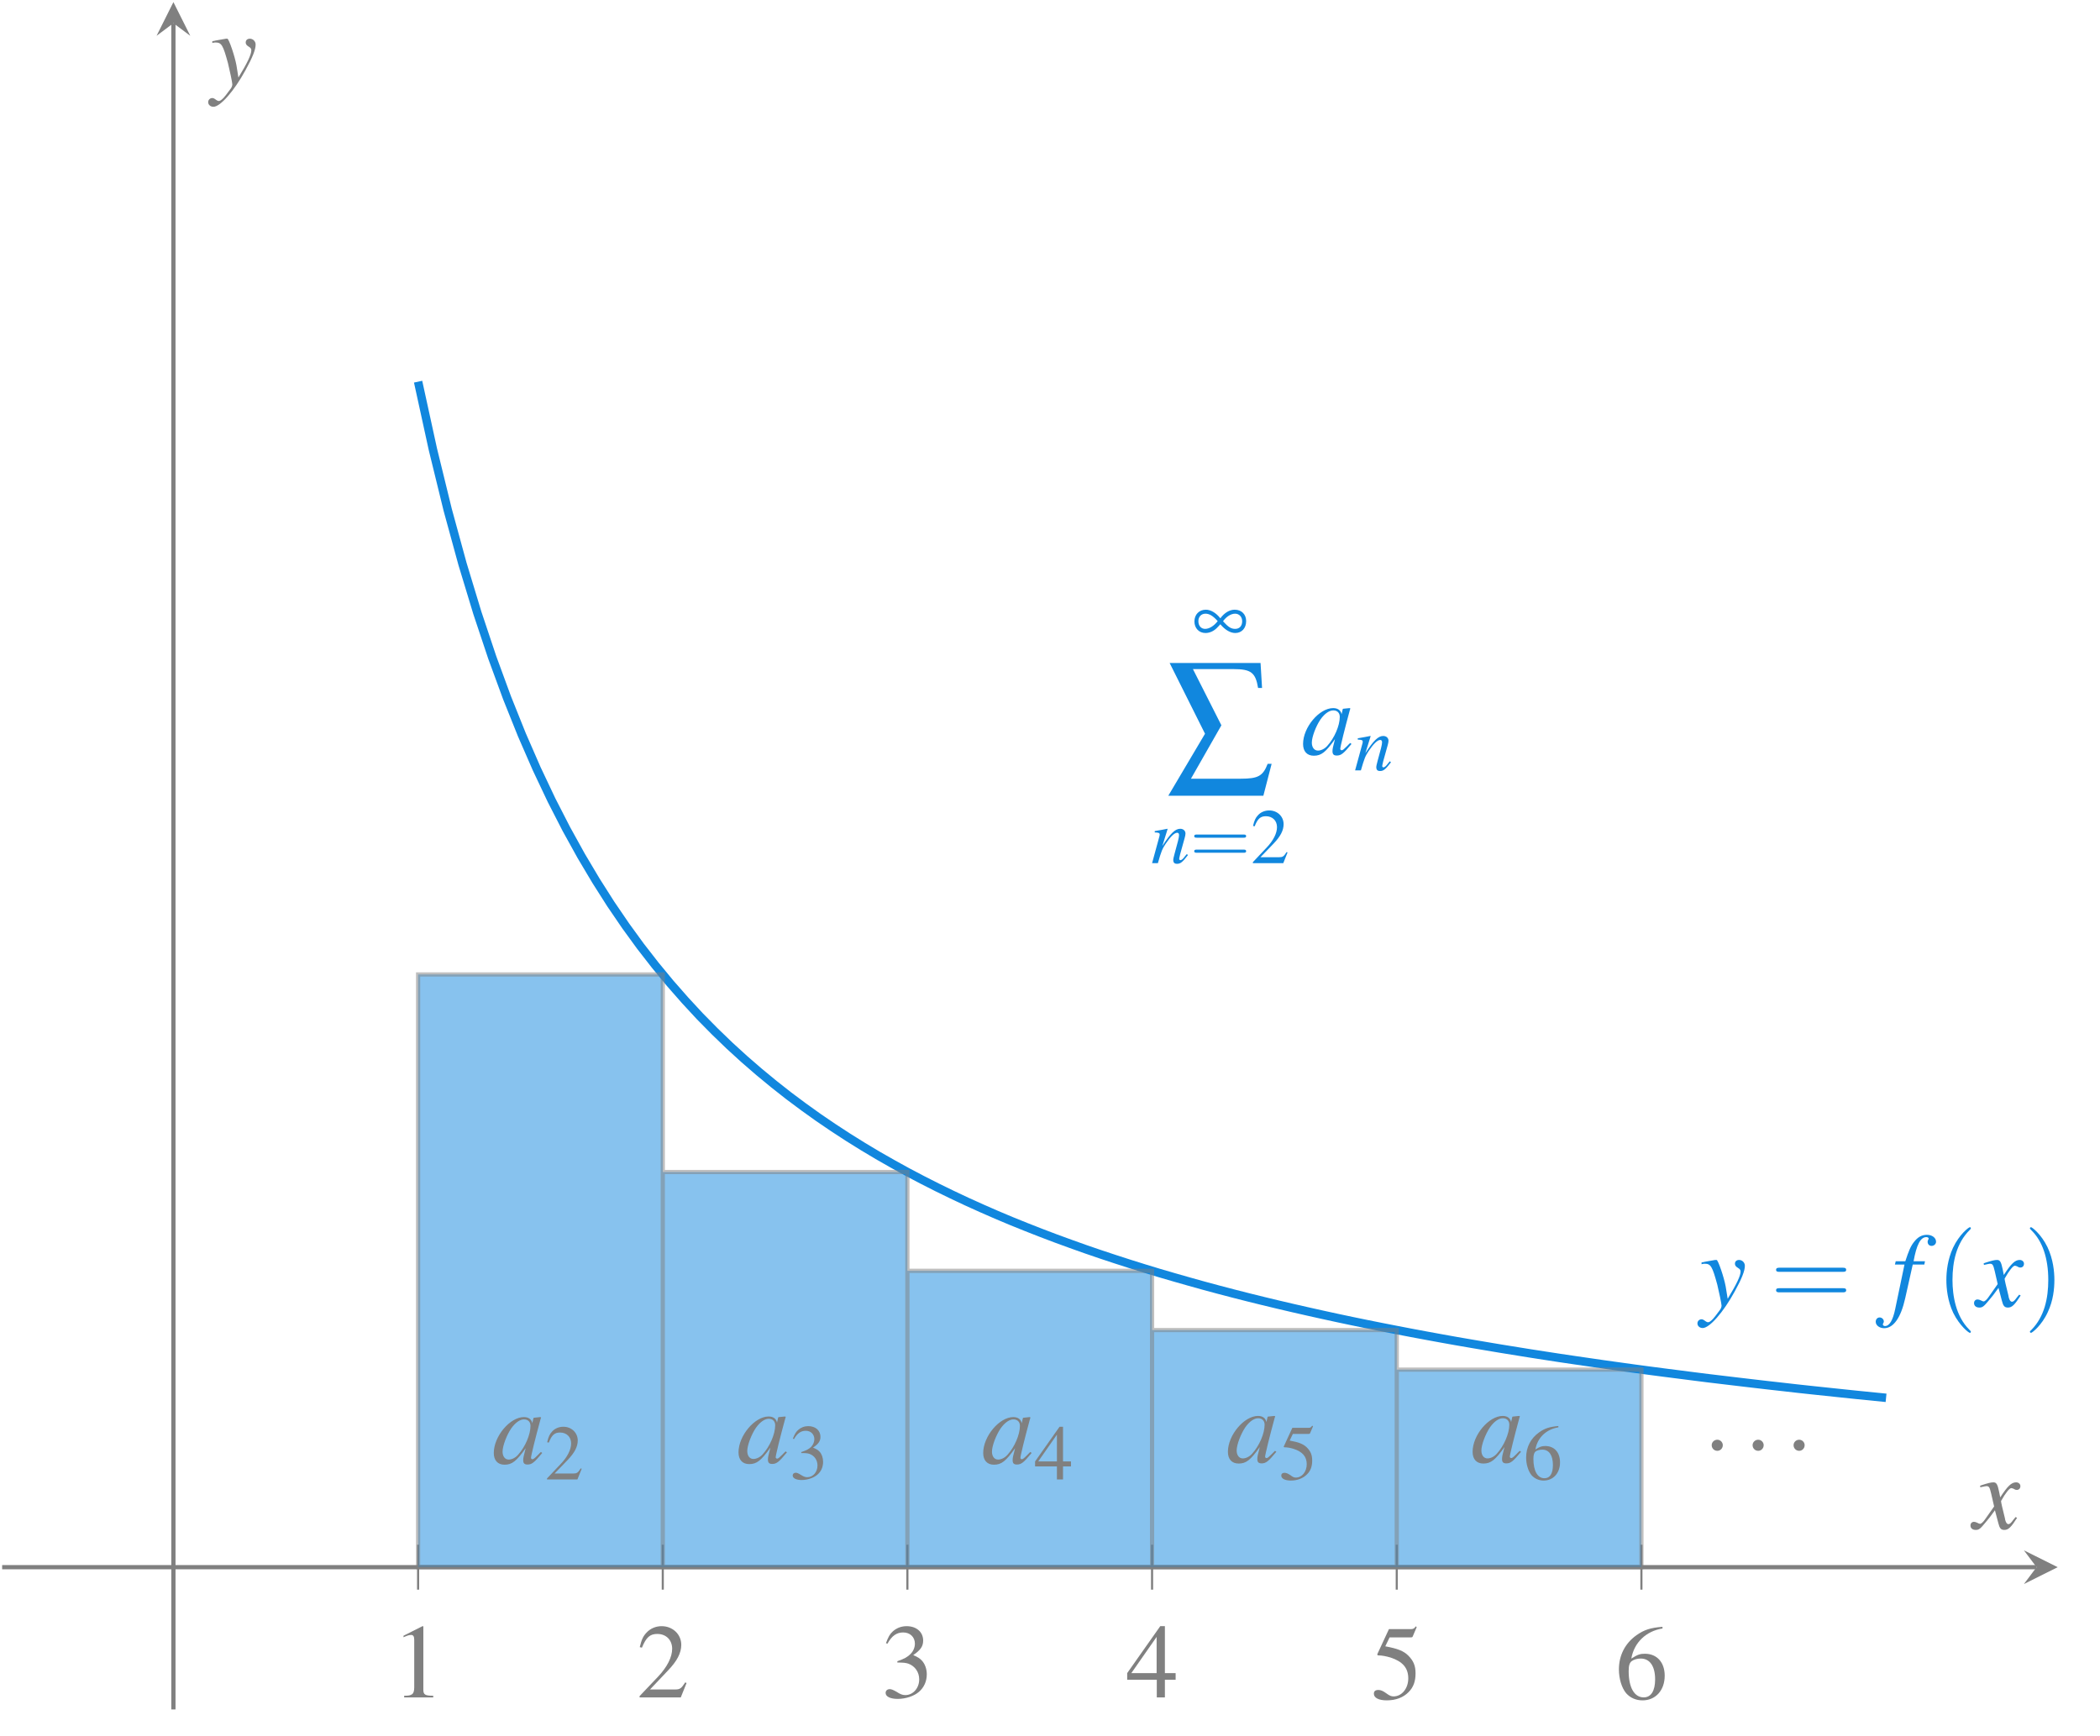 <?xml version="1.0" encoding="UTF-8"?>
<svg xmlns="http://www.w3.org/2000/svg" xmlns:xlink="http://www.w3.org/1999/xlink" width="400" height="330.651" viewBox="0 0 400 330.651">
<path fill="none" stroke-width="0.199" stroke-linecap="butt" stroke-linejoin="miter" stroke="rgb(50.196%, 50.196%, 50.196%)" stroke-opacity="1" stroke-miterlimit="10" d="M 23.13 -2.125 L 23.13 2.124 M 46.259 -2.125 L 46.259 2.124 M 69.383 -2.125 L 69.383 2.124 M 92.512 -2.125 L 92.512 2.124 M 115.642 -2.125 L 115.642 2.124 M 138.769 -2.125 L 138.769 2.124 " transform="matrix(2.015, 0, 0, -2.015, 33.031, 298.557)"/>
<path fill="none" stroke-width="0.399" stroke-linecap="butt" stroke-linejoin="miter" stroke="rgb(50.196%, 50.196%, 50.196%)" stroke-opacity="1" stroke-miterlimit="10" d="M -16.19 -0.001 L 176.095 -0.001 " transform="matrix(2.015, 0, 0, -2.015, 33.031, 298.557)"/>
<path fill-rule="nonzero" fill="rgb(50.196%, 50.196%, 50.196%)" fill-opacity="1" d="M 391.941 298.559 L 385.508 295.348 L 387.918 298.559 L 385.508 301.77 "/>
<path fill="none" stroke-width="0.399" stroke-linecap="butt" stroke-linejoin="miter" stroke="rgb(50.196%, 50.196%, 50.196%)" stroke-opacity="1" stroke-miterlimit="10" d="M 0 -13.451 L 0 145.952 " transform="matrix(2.015, 0, 0, -2.015, 33.031, 298.557)"/>
<path fill-rule="nonzero" fill="rgb(50.196%, 50.196%, 50.196%)" fill-opacity="1" d="M 33.031 0.402 L 29.82 6.824 L 33.031 4.418 L 36.246 6.824 "/>
<path fill-rule="nonzero" fill="rgb(50.196%, 50.196%, 50.196%)" fill-opacity="1" d="M 80.477 309.797 L 76.855 311.621 L 76.855 311.906 C 77.078 311.812 77.297 311.715 77.391 311.684 C 77.77 311.527 78.086 311.465 78.305 311.465 C 78.715 311.465 78.902 311.746 78.902 312.41 L 78.902 321.508 C 78.902 322.172 78.746 322.613 78.43 322.801 C 78.117 322.988 77.832 323.051 76.984 323.051 L 76.984 323.367 L 82.523 323.367 L 82.523 323.051 C 80.949 323.051 80.637 322.832 80.637 321.887 L 80.637 309.828 Z M 80.477 309.797 "/>
<path fill-rule="nonzero" fill="rgb(50.196%, 50.196%, 50.196%)" fill-opacity="1" d="M 130.773 320.629 L 130.52 320.504 C 129.766 321.668 129.512 321.855 128.602 321.855 L 123.812 321.855 L 127.184 318.297 C 128.977 316.441 129.766 314.898 129.766 313.355 C 129.766 311.34 128.129 309.797 126.02 309.797 C 124.914 309.797 123.875 310.238 123.152 311.023 C 122.492 311.715 122.207 312.348 121.859 313.793 L 122.27 313.891 C 123.09 311.906 123.812 311.277 125.199 311.277 C 126.867 311.277 128.031 312.41 128.031 314.109 C 128.031 315.684 127.09 317.543 125.418 319.336 L 121.828 323.117 L 121.828 323.367 L 129.672 323.367 Z M 130.773 320.629 "/>
<path fill-rule="nonzero" fill="rgb(50.196%, 50.196%, 50.196%)" fill-opacity="1" d="M 170.926 316.723 C 172.094 316.723 172.566 316.785 173.039 316.945 C 174.297 317.418 175.086 318.551 175.086 319.934 C 175.086 321.605 173.918 322.926 172.438 322.926 C 171.902 322.926 171.496 322.77 170.77 322.297 C 170.141 321.949 169.824 321.793 169.48 321.793 C 169.008 321.793 168.691 322.078 168.691 322.516 C 168.691 323.211 169.574 323.652 170.992 323.652 C 172.535 323.652 174.109 323.117 175.051 322.297 C 175.996 321.477 176.531 320.312 176.531 318.961 C 176.531 317.953 176.188 317.008 175.621 316.379 C 175.211 315.938 174.832 315.684 173.949 315.305 C 175.336 314.363 175.84 313.637 175.84 312.535 C 175.84 310.898 174.547 309.797 172.691 309.797 C 171.684 309.797 170.801 310.141 170.078 310.773 C 169.48 311.309 169.195 311.844 168.754 313.039 L 169.039 313.133 C 169.855 311.652 170.77 310.992 172.031 310.992 C 173.352 310.992 174.266 311.875 174.266 313.133 C 174.266 313.859 173.949 314.582 173.445 315.086 C 172.848 315.684 172.281 316 170.926 316.473 Z M 170.926 316.723 "/>
<path fill-rule="nonzero" fill="rgb(50.196%, 50.196%, 50.196%)" fill-opacity="1" d="M 223.93 318.738 L 221.883 318.738 L 221.883 309.797 L 221 309.797 L 214.703 318.738 L 214.703 320 L 220.34 320 L 220.34 323.367 L 221.883 323.367 L 221.883 320 L 223.93 320 Z M 220.309 318.738 L 215.492 318.738 L 220.309 311.844 Z M 220.309 318.738 "/>
<path fill-rule="nonzero" fill="rgb(50.196%, 50.196%, 50.196%)" fill-opacity="1" d="M 264.684 311.934 L 268.652 311.934 C 268.965 311.934 269.027 311.902 269.094 311.746 L 269.848 309.98 L 269.691 309.824 C 269.375 310.234 269.188 310.359 268.746 310.359 L 264.559 310.359 L 262.352 315.113 C 262.352 315.145 262.352 315.176 262.352 315.207 C 262.352 315.305 262.418 315.367 262.574 315.367 C 263.234 315.367 264.023 315.523 264.871 315.773 C 267.172 316.531 268.242 317.758 268.242 319.742 C 268.242 321.664 267.012 323.176 265.438 323.176 C 265.031 323.176 264.684 323.051 264.086 322.609 C 263.457 322.137 262.984 321.949 262.574 321.949 C 261.977 321.949 261.691 322.168 261.691 322.672 C 261.691 323.457 262.637 323.93 264.148 323.93 C 265.848 323.93 267.297 323.395 268.305 322.355 C 269.219 321.445 269.629 320.309 269.629 318.797 C 269.629 317.352 269.25 316.406 268.242 315.398 C 267.359 314.516 266.227 314.074 263.863 313.633 Z M 264.684 311.934 "/>
<path fill-rule="nonzero" fill="rgb(50.196%, 50.196%, 50.196%)" fill-opacity="1" d="M 316.648 309.918 C 314.348 310.105 313.184 310.484 311.703 311.523 C 309.531 313.066 308.363 315.367 308.363 318.043 C 308.363 319.805 308.902 321.57 309.75 322.578 C 310.539 323.457 311.609 323.93 312.867 323.93 C 315.355 323.93 317.086 322.012 317.086 319.238 C 317.086 316.688 315.609 315.051 313.309 315.051 C 312.426 315.051 311.988 315.176 310.727 315.965 C 311.262 312.91 313.531 310.738 316.68 310.234 Z M 312.523 315.965 C 314.254 315.965 315.262 317.414 315.262 319.934 C 315.262 322.137 314.473 323.363 313.09 323.363 C 311.293 323.363 310.223 321.477 310.223 318.359 C 310.223 317.352 310.379 316.781 310.789 316.469 C 311.199 316.152 311.828 315.965 312.523 315.965 Z M 312.523 315.965 "/>
<path fill="none" stroke-width="0.797" stroke-linecap="butt" stroke-linejoin="miter" stroke="rgb(6.667%, 52.941%, 87.059%)" stroke-opacity="1" stroke-miterlimit="10" d="M 23.13 112.082 L 24.531 105.674 L 25.93 99.96 L 27.332 94.835 L 28.735 90.211 L 30.137 86.014 L 31.54 82.19 L 32.941 78.695 L 34.341 75.484 L 35.742 72.522 L 37.145 69.785 L 38.547 67.25 L 39.95 64.891 L 41.348 62.691 L 42.751 60.633 L 44.152 58.706 L 45.556 56.901 L 46.957 55.203 L 48.36 53.604 L 49.758 52.092 L 51.161 50.668 L 52.562 49.315 L 53.966 48.034 L 55.367 46.82 L 56.77 45.663 L 58.168 44.562 L 59.571 43.516 L 60.973 42.512 L 62.376 41.558 L 63.777 40.643 L 65.181 39.769 L 66.578 38.933 L 67.981 38.133 L 69.383 37.36 L 70.786 36.621 L 72.188 35.91 L 73.591 35.226 L 74.988 34.567 L 76.392 33.933 L 77.793 33.32 L 79.196 32.729 L 80.598 32.163 L 82.001 31.613 L 83.399 31.082 L 84.802 30.57 L 86.203 30.07 L 87.607 29.589 L 89.008 29.124 L 90.411 28.672 L 91.809 28.234 L 93.212 27.808 L 94.613 27.399 L 96.017 26.999 L 97.418 26.608 L 98.821 26.23 L 100.219 25.864 L 101.622 25.507 L 103.024 25.16 L 104.427 24.823 L 105.828 24.495 L 107.232 24.175 L 108.629 23.863 L 110.032 23.557 L 111.434 23.261 L 112.837 22.972 L 114.239 22.691 L 115.642 22.417 L 117.039 22.148 L 118.443 21.886 L 119.844 21.629 L 121.247 21.378 L 122.649 21.136 L 124.052 20.898 L 125.45 20.663 L 128.254 20.21 L 129.658 19.993 L 131.059 19.777 L 132.462 19.57 L 133.86 19.367 L 135.263 19.163 L 138.068 18.773 L 139.469 18.585 L 140.872 18.401 L 142.27 18.223 L 143.673 18.043 L 145.075 17.866 L 147.879 17.531 L 149.283 17.366 L 150.68 17.203 L 152.083 17.046 L 153.485 16.886 L 154.888 16.734 L 157.693 16.438 L 159.09 16.292 L 161.895 16.011 " transform="matrix(2.015, 0, 0, -2.015, 33.031, 298.557)"/>
<path fill-rule="nonzero" fill="rgb(6.667%, 52.941%, 87.059%)" fill-opacity="1" d="M 324.105 240.844 C 324.359 240.781 324.484 240.75 324.703 240.75 C 325.867 240.75 326.152 241.254 327.098 244.719 C 327.41 246.012 327.914 248.371 327.914 248.719 C 327.914 249.031 327.789 249.348 327.477 249.727 C 326.875 250.543 326.469 251.078 326.246 251.301 C 325.805 251.742 325.586 251.898 325.301 251.898 C 325.207 251.898 325.051 251.836 324.828 251.68 C 324.547 251.457 324.324 251.332 324.105 251.332 C 323.664 251.332 323.32 251.68 323.32 252.117 C 323.32 252.621 323.758 253 324.324 253 C 325.617 253 328.262 250.008 330.434 246.012 C 331.789 243.555 332.355 242.105 332.355 241.129 C 332.355 240.531 331.852 240.027 331.254 240.027 C 330.781 240.027 330.465 240.309 330.465 240.75 C 330.465 241.066 330.625 241.285 331.035 241.539 C 331.41 241.758 331.539 241.949 331.539 242.23 C 331.539 243.02 330.812 244.594 329.082 247.426 L 328.703 245.098 C 328.387 243.332 327.254 240.027 326.973 240.027 L 326.875 240.027 C 326.875 240.027 326.781 240.027 326.719 240.027 C 326.531 240.059 325.805 240.184 324.734 240.375 C 324.641 240.406 324.391 240.469 324.105 240.5 Z M 324.105 240.844 "/>
<path fill-rule="nonzero" fill="rgb(6.667%, 52.941%, 87.059%)" fill-opacity="1" d="M 350.957 242.293 C 351.273 242.293 351.652 242.293 351.652 241.918 C 351.652 241.508 351.273 241.508 350.992 241.508 L 338.961 241.508 C 338.68 241.508 338.301 241.508 338.301 241.918 C 338.301 242.293 338.68 242.293 338.961 242.293 Z M 350.992 246.199 C 351.273 246.199 351.652 246.199 351.652 245.789 C 351.652 245.41 351.273 245.41 350.957 245.41 L 338.961 245.41 C 338.68 245.41 338.301 245.41 338.301 245.789 C 338.301 246.199 338.68 246.199 338.961 246.199 Z M 350.992 246.199 "/>
<path fill-rule="nonzero" fill="rgb(6.667%, 52.941%, 87.059%)" fill-opacity="1" d="M 360.934 240.91 L 362.758 240.91 L 360.996 249.348 C 360.555 251.52 359.895 252.621 359.043 252.621 C 358.793 252.621 358.633 252.465 358.633 252.277 C 358.633 252.246 358.664 252.184 358.727 252.055 C 358.793 251.961 358.824 251.867 358.824 251.742 C 358.824 251.332 358.445 250.984 358.035 250.984 C 357.594 250.984 357.281 251.332 357.281 251.805 C 357.281 252.496 358.004 253.031 358.887 253.031 C 360.648 253.031 362.066 251.047 362.887 247.363 L 364.332 240.91 L 366.539 240.91 L 366.664 240.277 L 364.492 240.277 C 365.059 237.129 365.812 235.68 366.914 235.68 C 367.199 235.68 367.355 235.809 367.355 235.934 C 367.355 235.996 367.355 236.027 367.293 236.152 C 367.199 236.312 367.168 236.406 367.168 236.562 C 367.168 237.035 367.48 237.352 367.922 237.352 C 368.363 237.352 368.773 237.004 368.773 236.562 C 368.773 235.809 368.02 235.242 367.043 235.242 C 366.035 235.242 365.277 235.68 364.555 236.625 C 363.926 237.414 363.547 238.359 362.918 240.277 L 361.09 240.277 Z M 360.934 240.91 "/>
<path fill-rule="nonzero" fill="rgb(6.667%, 52.941%, 87.059%)" fill-opacity="1" d="M 375.398 253.691 C 375.398 253.629 375.398 253.598 375.051 253.254 C 372.562 250.734 371.902 246.922 371.902 243.836 C 371.902 240.344 372.656 236.848 375.145 234.359 C 375.398 234.105 375.398 234.074 375.398 234.012 C 375.398 233.855 375.332 233.793 375.207 233.793 C 374.988 233.793 373.191 235.176 371.996 237.727 C 370.988 239.934 370.738 242.168 370.738 243.836 C 370.738 245.41 370.957 247.836 372.059 250.137 C 373.285 252.59 374.988 253.914 375.207 253.914 C 375.332 253.914 375.398 253.852 375.398 253.691 Z M 375.398 253.691 "/>
<path fill-rule="nonzero" fill="rgb(6.667%, 52.941%, 87.059%)" fill-opacity="1" d="M 384.605 246.641 C 384.449 246.828 384.352 246.953 384.164 247.176 C 383.723 247.805 383.473 247.992 383.25 247.992 C 382.969 247.992 382.777 247.742 382.621 247.176 C 382.59 247.02 382.559 246.891 382.559 246.828 C 382.055 244.781 381.832 243.867 381.832 243.586 C 382.715 242.012 383.441 241.129 383.785 241.129 C 383.914 241.129 384.07 241.191 384.289 241.285 C 384.512 241.445 384.668 241.477 384.824 241.477 C 385.234 241.477 385.52 241.191 385.52 240.75 C 385.52 240.344 385.172 240.027 384.699 240.027 C 383.816 240.027 383.062 240.75 381.676 242.891 L 381.457 241.789 C 381.172 240.406 380.953 240.027 380.387 240.027 C 379.945 240.027 379.285 240.184 378.055 240.594 L 377.836 240.688 L 377.898 240.973 C 378.684 240.812 378.844 240.75 379.031 240.75 C 379.535 240.75 379.66 240.941 379.945 242.137 L 380.512 244.625 L 378.875 246.953 C 378.465 247.586 378.055 247.93 377.836 247.93 C 377.742 247.93 377.52 247.867 377.332 247.742 C 377.078 247.617 376.859 247.555 376.668 247.555 C 376.293 247.555 376.008 247.836 376.008 248.246 C 376.008 248.781 376.418 249.098 377.016 249.098 C 377.613 249.098 377.867 248.906 378.875 247.68 C 379.41 247.051 379.852 246.516 380.668 245.348 L 381.297 247.742 C 381.551 248.781 381.801 249.098 382.465 249.098 C 383.219 249.098 383.723 248.625 384.887 246.797 Z M 384.605 246.641 "/>
<path fill-rule="nonzero" fill="rgb(6.667%, 52.941%, 87.059%)" fill-opacity="1" d="M 391.312 243.836 C 391.312 242.293 391.09 239.871 389.988 237.57 C 388.793 235.113 387.062 233.793 386.871 233.793 C 386.746 233.793 386.652 233.887 386.652 234.012 C 386.652 234.074 386.652 234.105 387.031 234.484 C 389.012 236.469 390.148 239.648 390.148 243.836 C 390.148 247.301 389.422 250.828 386.934 253.348 C 386.652 253.598 386.652 253.629 386.652 253.691 C 386.652 253.82 386.746 253.914 386.871 253.914 C 387.062 253.914 388.887 252.527 390.051 249.977 C 391.09 247.773 391.312 245.539 391.312 243.836 Z M 391.312 243.836 "/>
<path fill-rule="nonzero" fill="rgb(6.667%, 52.941%, 87.059%)" fill-opacity="0.5" stroke-width="0.399" stroke-linecap="butt" stroke-linejoin="miter" stroke="rgb(50.196%, 50.196%, 50.196%)" stroke-opacity="0.5" stroke-miterlimit="10" d="M 23.13 -0.001 L 46.259 -0.001 L 46.259 56.039 L 23.13 56.039 Z M 46.259 -0.001 L 69.383 -0.001 L 69.383 37.36 L 46.259 37.36 Z M 69.383 -0.001 L 92.512 -0.001 L 92.512 28.019 L 69.383 28.019 Z M 92.512 -0.001 L 115.642 -0.001 L 115.642 22.417 L 92.512 22.417 Z M 115.642 -0.001 L 138.769 -0.001 L 138.769 18.678 L 115.642 18.678 Z M 138.769 -0.001 L 138.769 16.011 Z M 138.769 -0.001 " transform="matrix(2.015, 0, 0, -2.015, 33.031, 298.557)"/>
<path fill-rule="nonzero" fill="rgb(50.196%, 50.196%, 50.196%)" fill-opacity="1" d="M 103.031 276.609 C 102.715 276.895 102.621 277.02 102.465 277.176 C 101.867 277.777 101.613 277.996 101.426 277.996 C 101.27 277.996 101.141 277.871 101.141 277.746 C 101.141 277.336 101.992 273.902 102.938 270.438 C 103 270.25 103 270.188 103.062 270.031 L 102.906 269.965 L 101.676 270.094 L 101.613 270.156 L 101.395 271.133 C 101.234 270.375 100.668 269.965 99.789 269.965 C 97.141 269.965 94.055 273.621 94.055 276.801 C 94.055 278.215 94.812 279.035 96.102 279.035 C 97.52 279.035 98.371 278.375 100.133 275.887 C 99.727 277.461 99.66 277.711 99.66 278.184 C 99.66 278.785 99.914 279.004 100.48 279.004 C 101.301 279.004 101.77 278.625 103.281 276.801 Z M 99.914 270.406 C 100.605 270.438 101.047 270.91 101.047 271.637 C 101.047 273.305 100.039 275.668 98.652 277.176 C 98.184 277.711 97.488 278.059 96.891 278.059 C 96.199 278.059 95.727 277.461 95.727 276.547 C 95.727 275.445 96.512 273.398 97.363 272.141 C 98.184 270.973 99.125 270.344 99.914 270.406 Z M 99.914 270.406 "/>
<path fill-rule="nonzero" fill="rgb(50.196%, 50.196%, 50.196%)" fill-opacity="1" d="M 110.801 279.801 L 110.613 279.738 C 110.078 280.59 109.855 280.715 109.195 280.715 L 105.637 280.715 L 108.156 278.102 C 109.48 276.715 110.047 275.582 110.047 274.418 C 110.047 272.938 108.852 271.805 107.309 271.805 C 106.488 271.805 105.699 272.117 105.164 272.715 C 104.691 273.219 104.473 273.691 104.223 274.762 L 104.535 274.824 C 105.102 273.379 105.637 272.906 106.676 272.906 C 107.938 272.906 108.785 273.754 108.785 274.984 C 108.785 276.148 108.094 277.535 106.836 278.855 L 104.188 281.66 L 104.188 281.848 L 109.984 281.848 Z M 110.801 279.801 "/>
<path fill-rule="nonzero" fill="rgb(50.196%, 50.196%, 50.196%)" fill-opacity="1" d="M 149.641 276.496 C 149.328 276.777 149.23 276.906 149.074 277.062 C 148.477 277.66 148.223 277.883 148.035 277.883 C 147.879 277.883 147.75 277.754 147.75 277.629 C 147.75 277.219 148.602 273.789 149.547 270.324 C 149.609 270.137 149.609 270.07 149.672 269.914 L 149.516 269.852 L 148.289 269.977 L 148.223 270.039 L 148.004 271.016 C 147.848 270.262 147.281 269.852 146.398 269.852 C 143.754 269.852 140.668 273.504 140.668 276.684 C 140.668 278.102 141.422 278.922 142.715 278.922 C 144.129 278.922 144.98 278.258 146.746 275.773 C 146.336 277.348 146.273 277.598 146.273 278.07 C 146.273 278.668 146.523 278.891 147.09 278.891 C 147.91 278.891 148.383 278.512 149.895 276.684 Z M 146.523 270.293 C 147.215 270.324 147.656 270.797 147.656 271.52 C 147.656 273.191 146.648 275.551 145.266 277.062 C 144.793 277.598 144.098 277.945 143.5 277.945 C 142.809 277.945 142.336 277.348 142.336 276.434 C 142.336 275.332 143.121 273.285 143.973 272.023 C 144.793 270.859 145.738 270.23 146.523 270.293 Z M 146.523 270.293 "/>
<path fill-rule="nonzero" fill="rgb(50.196%, 50.196%, 50.196%)" fill-opacity="1" d="M 152.625 276.82 C 153.508 276.82 153.855 276.852 154.199 276.977 C 155.145 277.324 155.711 278.176 155.711 279.184 C 155.711 280.441 154.863 281.418 153.758 281.418 C 153.352 281.418 153.066 281.293 152.5 280.945 C 152.059 280.664 151.809 280.566 151.555 280.566 C 151.207 280.566 150.988 280.789 150.988 281.102 C 150.988 281.605 151.648 281.953 152.688 281.953 C 153.824 281.953 154.988 281.543 155.68 280.945 C 156.406 280.348 156.781 279.465 156.781 278.488 C 156.781 277.734 156.531 277.012 156.121 276.57 C 155.805 276.223 155.523 276.066 154.863 275.781 C 155.902 275.09 156.277 274.523 156.277 273.734 C 156.277 272.508 155.336 271.688 153.949 271.688 C 153.223 271.688 152.562 271.941 152.027 272.414 C 151.586 272.82 151.367 273.199 151.02 274.082 L 151.242 274.145 C 151.871 273.074 152.531 272.57 153.477 272.57 C 154.422 272.57 155.113 273.23 155.113 274.176 C 155.113 274.711 154.863 275.246 154.516 275.625 C 154.074 276.066 153.633 276.285 152.625 276.633 Z M 152.625 276.82 "/>
<path fill-rule="nonzero" fill="rgb(50.196%, 50.196%, 50.196%)" fill-opacity="1" d="M 196.25 276.609 C 195.938 276.895 195.844 277.02 195.684 277.176 C 195.086 277.777 194.836 277.996 194.645 277.996 C 194.488 277.996 194.363 277.871 194.363 277.746 C 194.363 277.336 195.211 273.902 196.156 270.438 C 196.219 270.25 196.219 270.188 196.281 270.031 L 196.125 269.965 L 194.898 270.094 L 194.836 270.156 L 194.613 271.133 C 194.457 270.375 193.891 269.965 193.008 269.965 C 190.363 269.965 187.277 273.621 187.277 276.801 C 187.277 278.215 188.031 279.035 189.324 279.035 C 190.742 279.035 191.59 278.375 193.355 275.887 C 192.945 277.461 192.883 277.711 192.883 278.184 C 192.883 278.785 193.133 279.004 193.699 279.004 C 194.52 279.004 194.992 278.625 196.504 276.801 Z M 193.133 270.406 C 193.828 270.438 194.27 270.91 194.27 271.637 C 194.27 273.305 193.262 275.668 191.875 277.176 C 191.402 277.711 190.711 278.059 190.109 278.059 C 189.418 278.059 188.945 277.461 188.945 276.547 C 188.945 275.445 189.734 273.398 190.582 272.141 C 191.402 270.973 192.348 270.344 193.133 270.406 Z M 193.133 270.406 "/>
<path fill-rule="nonzero" fill="rgb(50.196%, 50.196%, 50.196%)" fill-opacity="1" d="M 203.992 278.414 L 202.48 278.414 L 202.48 271.805 L 201.816 271.805 L 197.156 278.414 L 197.156 279.359 L 201.316 279.359 L 201.316 281.848 L 202.48 281.848 L 202.48 279.359 L 203.992 279.359 Z M 201.316 278.414 L 197.758 278.414 L 201.316 273.312 Z M 201.316 278.414 "/>
<path fill-rule="nonzero" fill="rgb(50.196%, 50.196%, 50.196%)" fill-opacity="1" d="M 242.863 276.391 C 242.547 276.676 242.453 276.801 242.297 276.957 C 241.695 277.555 241.445 277.777 241.254 277.777 C 241.098 277.777 240.973 277.652 240.973 277.523 C 240.973 277.117 241.824 273.684 242.766 270.219 C 242.832 270.031 242.832 269.969 242.895 269.809 L 242.734 269.746 L 241.508 269.871 L 241.445 269.938 L 241.223 270.91 C 241.066 270.156 240.5 269.746 239.617 269.746 C 236.973 269.746 233.887 273.398 233.887 276.578 C 233.887 277.996 234.645 278.816 235.934 278.816 C 237.352 278.816 238.203 278.156 239.965 275.668 C 239.555 277.242 239.492 277.492 239.492 277.965 C 239.492 278.562 239.746 278.785 240.312 278.785 C 241.129 278.785 241.602 278.406 243.113 276.578 Z M 239.746 270.188 C 240.438 270.219 240.879 270.691 240.879 271.414 C 240.879 273.086 239.871 275.445 238.484 276.957 C 238.012 277.492 237.32 277.84 236.723 277.84 C 236.027 277.84 235.555 277.242 235.555 276.328 C 235.555 275.227 236.344 273.18 237.195 271.918 C 238.012 270.754 238.957 270.125 239.746 270.188 Z M 239.746 270.188 "/>
<path fill-rule="nonzero" fill="rgb(50.196%, 50.196%, 50.196%)" fill-opacity="1" d="M 246.254 273.176 L 249.184 273.176 C 249.406 273.176 249.469 273.145 249.531 273.051 L 250.098 271.727 L 249.941 271.602 C 249.719 271.918 249.594 272.012 249.277 272.012 L 246.16 272.012 L 244.555 275.508 C 244.523 275.539 244.523 275.57 244.523 275.602 C 244.523 275.664 244.586 275.727 244.711 275.727 C 245.184 275.727 245.785 275.82 246.383 276.012 C 248.082 276.547 248.902 277.492 248.902 278.938 C 248.902 280.387 247.988 281.488 246.824 281.488 C 246.508 281.488 246.254 281.395 245.816 281.047 C 245.344 280.734 244.996 280.578 244.68 280.578 C 244.273 280.578 244.051 280.766 244.051 281.113 C 244.051 281.68 244.746 282.055 245.879 282.055 C 247.105 282.055 248.176 281.648 248.934 280.891 C 249.625 280.23 249.941 279.379 249.941 278.246 C 249.941 277.176 249.656 276.484 248.902 275.727 C 248.238 275.098 247.391 274.75 245.656 274.438 Z M 246.254 273.176 "/>
<path fill-rule="nonzero" fill="rgb(50.196%, 50.196%, 50.196%)" fill-opacity="1" d="M 289.473 276.391 C 289.156 276.676 289.062 276.801 288.906 276.957 C 288.309 277.555 288.055 277.777 287.867 277.777 C 287.707 277.777 287.582 277.652 287.582 277.523 C 287.582 277.117 288.434 273.684 289.379 270.219 C 289.441 270.031 289.441 269.969 289.504 269.809 L 289.348 269.746 L 288.117 269.871 L 288.055 269.938 L 287.836 270.91 C 287.676 270.156 287.109 269.746 286.23 269.746 C 283.582 269.746 280.496 273.398 280.496 276.578 C 280.496 277.996 281.254 278.816 282.543 278.816 C 283.961 278.816 284.812 278.156 286.574 275.668 C 286.164 277.242 286.102 277.492 286.102 277.965 C 286.102 278.562 286.355 278.785 286.922 278.785 C 287.738 278.785 288.211 278.406 289.723 276.578 Z M 286.355 270.188 C 287.047 270.219 287.488 270.691 287.488 271.414 C 287.488 273.086 286.48 275.445 285.094 276.957 C 284.621 277.492 283.93 277.84 283.332 277.84 C 282.641 277.84 282.168 277.242 282.168 276.328 C 282.168 275.227 282.953 273.18 283.805 271.918 C 284.621 270.754 285.566 270.125 286.355 270.188 Z M 286.355 270.188 "/>
<path fill-rule="nonzero" fill="rgb(50.196%, 50.196%, 50.196%)" fill-opacity="1" d="M 296.832 271.664 C 295.133 271.824 294.25 272.105 293.18 272.863 C 291.574 273.996 290.691 275.695 290.691 277.68 C 290.691 278.969 291.102 280.293 291.734 281.047 C 292.301 281.68 293.117 282.055 294.031 282.055 C 295.859 282.055 297.148 280.641 297.148 278.594 C 297.148 276.672 296.047 275.477 294.348 275.477 C 293.684 275.477 293.371 275.57 292.457 276.137 C 292.836 273.902 294.504 272.293 296.832 271.918 Z M 293.777 276.168 C 295.07 276.168 295.793 277.238 295.793 279.098 C 295.793 280.734 295.227 281.617 294.188 281.617 C 292.867 281.617 292.078 280.23 292.078 277.93 C 292.078 277.176 292.203 276.766 292.488 276.516 C 292.805 276.293 293.277 276.168 293.777 276.168 Z M 293.777 276.168 "/>
<path fill-rule="nonzero" fill="rgb(50.196%, 50.196%, 50.196%)" fill-opacity="1" d="M 328.152 275.32 C 328.152 274.75 327.68 274.277 327.109 274.277 C 326.512 274.277 326.039 274.75 326.039 275.32 C 326.039 275.918 326.512 276.391 327.109 276.391 C 327.68 276.391 328.152 275.918 328.152 275.32 Z M 328.152 275.32 "/>
<path fill-rule="nonzero" fill="rgb(50.196%, 50.196%, 50.196%)" fill-opacity="1" d="M 335.938 275.32 C 335.938 274.75 335.465 274.277 334.898 274.277 C 334.301 274.277 333.828 274.75 333.828 275.32 C 333.828 275.918 334.301 276.391 334.898 276.391 C 335.465 276.391 335.938 275.918 335.938 275.32 Z M 335.938 275.32 "/>
<path fill-rule="nonzero" fill="rgb(50.196%, 50.196%, 50.196%)" fill-opacity="1" d="M 343.742 275.32 C 343.742 274.75 343.27 274.277 342.703 274.277 C 342.105 274.277 341.633 274.75 341.633 275.32 C 341.633 275.918 342.105 276.391 342.703 276.391 C 343.27 276.391 343.742 275.918 343.742 275.32 Z M 343.742 275.32 "/>
<path fill-rule="nonzero" fill="rgb(6.667%, 52.941%, 87.059%)" fill-opacity="1" d="M 232.449 118.926 C 233.301 119.965 234.34 120.594 235.285 120.594 C 236.512 120.594 237.363 119.68 237.363 118.324 C 237.363 117.035 236.48 116.152 235.188 116.152 C 234.215 116.152 233.238 116.719 232.449 117.789 C 231.602 116.719 230.594 116.152 229.68 116.152 C 228.418 116.152 227.508 117.066 227.508 118.391 C 227.508 119.68 228.387 120.594 229.617 120.594 C 230.465 120.594 231.316 120.184 231.977 119.43 Z M 232.953 118.355 C 233.582 117.477 234.465 116.91 235.254 116.91 C 236.039 116.91 236.605 117.508 236.605 118.355 C 236.605 119.238 236.102 119.805 235.285 119.805 C 234.496 119.805 233.992 119.492 232.953 118.355 Z M 231.945 118.324 C 231.223 119.27 230.309 119.805 229.555 119.805 C 228.766 119.805 228.262 119.207 228.262 118.324 C 228.262 117.508 228.797 116.91 229.617 116.91 C 230.309 116.91 231 117.285 231.852 118.23 C 231.914 118.293 231.914 118.293 231.945 118.324 Z M 231.945 118.324 "/>
<path fill-rule="nonzero" fill="rgb(6.667%, 52.941%, 87.059%)" fill-opacity="1" d="M 227.227 127.469 L 234.973 127.469 C 238.281 127.469 239.16 128.133 239.633 131.059 L 240.391 131.059 L 240.105 126.305 L 222.789 126.305 L 229.527 139.781 L 222.535 151.59 L 240.641 151.59 L 242.215 145.516 L 241.461 145.516 C 240.547 147.844 239.664 148.348 236.328 148.348 L 226.848 148.348 L 232.645 138.176 Z M 227.227 127.469 "/>
<path fill-rule="nonzero" fill="rgb(6.667%, 52.941%, 87.059%)" fill-opacity="1" d="M 226.059 162.707 L 225.742 163.082 C 225.332 163.652 225.051 163.871 224.828 163.871 C 224.734 163.871 224.609 163.746 224.609 163.652 C 224.609 163.523 224.609 163.523 224.797 162.707 L 225.648 159.652 C 225.742 159.336 225.805 158.988 225.805 158.801 C 225.805 158.266 225.395 157.887 224.797 157.887 C 223.852 157.887 222.941 158.77 221.398 161.164 L 222.406 157.918 L 222.34 157.887 C 221.555 158.047 221.238 158.109 219.949 158.328 L 219.949 158.582 C 220.703 158.613 220.895 158.676 220.895 158.988 C 220.895 159.086 220.863 159.148 220.863 159.242 L 219.445 164.438 L 220.547 164.438 C 221.238 162.074 221.367 161.762 222.027 160.754 C 222.941 159.398 223.695 158.645 224.23 158.645 C 224.453 158.645 224.578 158.801 224.578 159.086 C 224.578 159.242 224.516 159.746 224.387 160.188 L 223.727 162.645 C 223.539 163.398 223.477 163.617 223.477 163.777 C 223.477 164.344 223.695 164.562 224.199 164.562 C 224.859 164.562 225.238 164.25 226.277 162.895 Z M 226.059 162.707 "/>
<path fill-rule="nonzero" fill="rgb(6.667%, 52.941%, 87.059%)" fill-opacity="1" d="M 236.855 159.59 C 237.074 159.59 237.359 159.59 237.359 159.273 C 237.359 158.988 237.074 158.988 236.887 158.988 L 227.977 158.988 C 227.754 158.988 227.473 158.988 227.473 159.273 C 227.473 159.59 227.754 159.59 227.977 159.59 Z M 236.887 162.453 C 237.074 162.453 237.359 162.453 237.359 162.172 C 237.359 161.855 237.074 161.855 236.855 161.855 L 227.977 161.855 C 227.754 161.855 227.473 161.855 227.473 162.172 C 227.473 162.453 227.754 162.453 227.977 162.453 Z M 236.887 162.453 "/>
<path fill-rule="nonzero" fill="rgb(6.667%, 52.941%, 87.059%)" fill-opacity="1" d="M 245.25 162.391 L 245.062 162.328 C 244.527 163.18 244.309 163.305 243.645 163.305 L 240.086 163.305 L 242.605 160.691 C 243.93 159.305 244.496 158.172 244.496 157.008 C 244.496 155.527 243.301 154.395 241.758 154.395 C 240.938 154.395 240.152 154.707 239.617 155.305 C 239.145 155.809 238.922 156.281 238.672 157.352 L 238.984 157.414 C 239.551 155.969 240.086 155.496 241.125 155.496 C 242.387 155.496 243.238 156.344 243.238 157.574 C 243.238 158.738 242.543 160.125 241.285 161.445 L 238.641 164.25 L 238.641 164.438 L 244.434 164.438 Z M 245.25 162.391 "/>
<path fill-rule="nonzero" fill="rgb(6.667%, 52.941%, 87.059%)" fill-opacity="1" d="M 257.18 141.543 C 256.863 141.824 256.77 141.953 256.613 142.109 C 256.012 142.707 255.762 142.93 255.574 142.93 C 255.414 142.93 255.289 142.801 255.289 142.676 C 255.289 142.266 256.141 138.836 257.086 135.371 C 257.148 135.18 257.148 135.117 257.211 134.961 L 257.051 134.898 L 255.824 135.023 L 255.762 135.086 L 255.543 136.062 C 255.383 135.309 254.816 134.898 253.934 134.898 C 251.289 134.898 248.203 138.551 248.203 141.73 C 248.203 143.148 248.961 143.969 250.25 143.969 C 251.668 143.969 252.52 143.305 254.281 140.816 C 253.871 142.391 253.809 142.645 253.809 143.117 C 253.809 143.715 254.062 143.934 254.629 143.934 C 255.445 143.934 255.918 143.559 257.43 141.73 Z M 254.062 135.34 C 254.754 135.371 255.195 135.844 255.195 136.566 C 255.195 138.234 254.188 140.598 252.801 142.109 C 252.328 142.645 251.637 142.992 251.039 142.992 C 250.344 142.992 249.871 142.391 249.871 141.48 C 249.871 140.379 250.66 138.332 251.512 137.07 C 252.328 135.906 253.273 135.277 254.062 135.34 Z M 254.062 135.34 "/>
<path fill-rule="nonzero" fill="rgb(6.667%, 52.941%, 87.059%)" fill-opacity="1" d="M 264.73 145.027 L 264.414 145.402 C 264.004 145.969 263.723 146.191 263.5 146.191 C 263.406 146.191 263.281 146.066 263.281 145.969 C 263.281 145.844 263.281 145.844 263.469 145.027 L 264.32 141.973 C 264.414 141.656 264.477 141.309 264.477 141.121 C 264.477 140.586 264.066 140.207 263.469 140.207 C 262.523 140.207 261.613 141.09 260.07 143.484 L 261.078 140.238 L 261.012 140.207 C 260.227 140.363 259.91 140.43 258.621 140.648 L 258.621 140.898 C 259.375 140.934 259.566 140.996 259.566 141.309 C 259.566 141.402 259.535 141.469 259.535 141.562 L 258.117 146.758 L 259.219 146.758 C 259.91 144.395 260.039 144.082 260.699 143.074 C 261.613 141.719 262.367 140.965 262.902 140.965 C 263.125 140.965 263.25 141.121 263.25 141.402 C 263.25 141.562 263.188 142.066 263.059 142.508 L 262.398 144.961 C 262.211 145.719 262.148 145.938 262.148 146.098 C 262.148 146.664 262.367 146.883 262.871 146.883 C 263.531 146.883 263.91 146.57 264.949 145.215 Z M 264.73 145.027 "/>
<path fill-rule="nonzero" fill="rgb(50.196%, 50.196%, 50.196%)" fill-opacity="1" d="M 383.926 289.004 C 383.766 289.195 383.672 289.32 383.484 289.543 C 383.043 290.172 382.789 290.359 382.57 290.359 C 382.285 290.359 382.098 290.109 381.941 289.543 C 381.91 289.383 381.879 289.258 381.879 289.195 C 381.375 287.148 381.152 286.234 381.152 285.953 C 382.035 284.375 382.758 283.496 383.105 283.496 C 383.23 283.496 383.387 283.559 383.609 283.652 C 383.828 283.809 383.988 283.84 384.145 283.84 C 384.555 283.84 384.836 283.559 384.836 283.117 C 384.836 282.707 384.492 282.395 384.02 282.395 C 383.137 282.395 382.383 283.117 380.996 285.258 L 380.773 284.156 C 380.492 282.77 380.27 282.395 379.703 282.395 C 379.262 282.395 378.602 282.551 377.375 282.961 L 377.152 283.055 L 377.215 283.336 C 378.004 283.18 378.16 283.117 378.352 283.117 C 378.855 283.117 378.98 283.305 379.262 284.504 L 379.832 286.992 L 378.191 289.32 C 377.785 289.949 377.375 290.297 377.152 290.297 C 377.059 290.297 376.84 290.234 376.648 290.109 C 376.398 289.98 376.176 289.918 375.988 289.918 C 375.609 289.918 375.328 290.203 375.328 290.613 C 375.328 291.148 375.738 291.461 376.336 291.461 C 376.934 291.461 377.184 291.273 378.191 290.043 C 378.727 289.414 379.168 288.879 379.988 287.715 L 380.617 290.109 C 380.871 291.148 381.121 291.461 381.781 291.461 C 382.539 291.461 383.043 290.988 384.207 289.164 Z M 383.926 289.004 "/>
<path fill-rule="nonzero" fill="rgb(50.196%, 50.196%, 50.196%)" fill-opacity="1" d="M 40.441 8.191 C 40.691 8.125 40.816 8.094 41.039 8.094 C 42.203 8.094 42.488 8.598 43.43 12.062 C 43.746 13.355 44.25 15.715 44.25 16.062 C 44.25 16.375 44.125 16.691 43.809 17.07 C 43.211 17.887 42.801 18.422 42.582 18.645 C 42.141 19.086 41.918 19.242 41.637 19.242 C 41.543 19.242 41.383 19.18 41.164 19.023 C 40.879 18.801 40.66 18.676 40.441 18.676 C 40 18.676 39.652 19.023 39.652 19.461 C 39.652 19.965 40.094 20.344 40.66 20.344 C 41.953 20.344 44.598 17.352 46.77 13.355 C 48.125 10.898 48.691 9.449 48.691 8.473 C 48.691 7.875 48.188 7.371 47.59 7.371 C 47.117 7.371 46.801 7.652 46.801 8.094 C 46.801 8.41 46.957 8.629 47.367 8.883 C 47.746 9.102 47.871 9.293 47.871 9.574 C 47.871 10.363 47.148 11.938 45.414 14.77 L 45.039 12.441 C 44.723 10.676 43.59 7.371 43.305 7.371 L 43.211 7.371 C 43.211 7.371 43.117 7.371 43.055 7.371 C 42.863 7.402 42.141 7.527 41.07 7.719 C 40.977 7.75 40.723 7.812 40.441 7.844 Z M 40.441 8.191 "/>
</svg>

